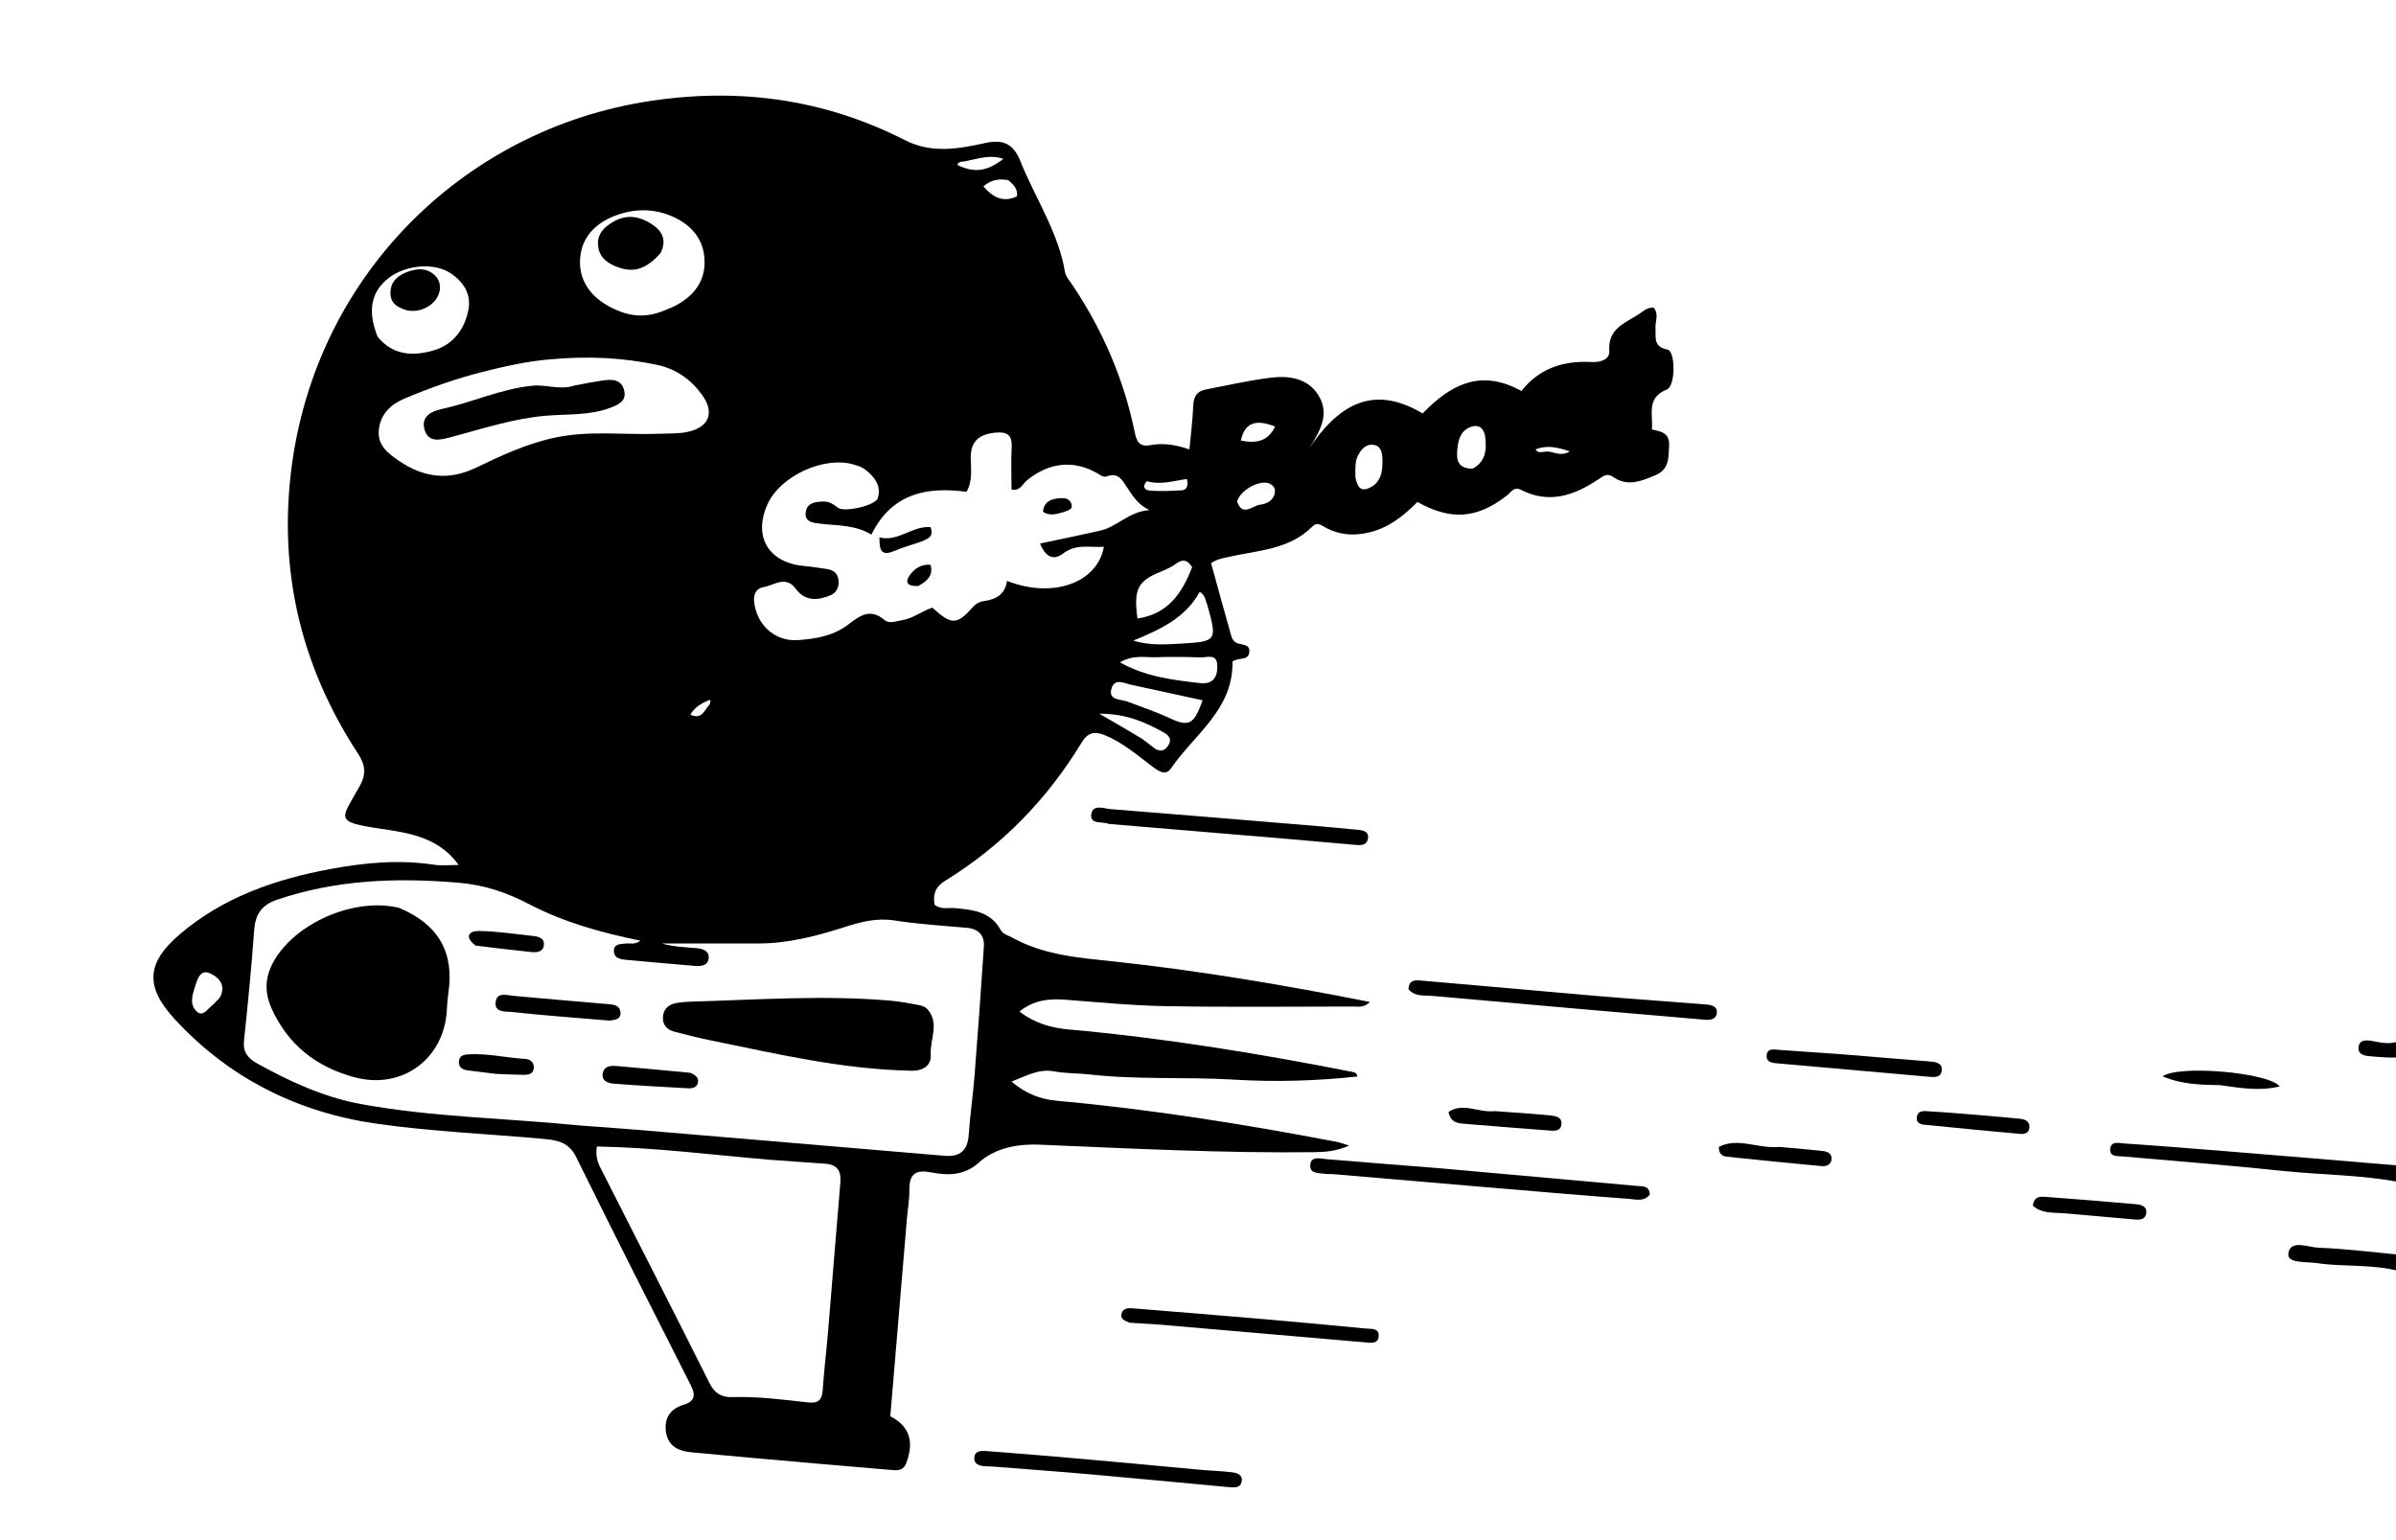 <svg version="1.1" id="Layer_1" xmlns="http://www.w3.org/2000/svg" xmlns:xlink="http://www.w3.org/1999/xlink" x="0px" y="0px"
	 width="100%" viewBox="0 0 672 432" enable-background="new 0 0 672 432" xml:space="preserve">
<path fill="#000000" opacity="1" stroke="none" 
	d="
M673,331.583 
	C662.11,329.497 650.933,329.578 639.897,328.403 
	C625.058,326.823 610.169,325.703 595.304,324.367 
	C593.881,324.239 591.795,324.548 591.845,322.478 
	C591.906,319.935 594.286,320.635 595.726,320.732 
	C605.325,321.374 614.916,322.146 624.505,322.922 
	C640.372,324.207 656.237,325.527 672.551,326.916 
	C673,328.389 673,329.778 673,331.583 
z"/>
<path fill="#000000" opacity="1" stroke="none" 
	d="
M673,356.583 
	C665.453,354.487 657.503,355.44 649.798,354.292 
	C646.833,353.85 641.451,354.44 641.802,351.647 
	C642.316,347.54 647.336,349.869 650.277,349.978 
	C657.569,350.248 664.837,351.156 672.557,351.904 
	C673,353.389 673,354.778 673,356.583 
z"/>
<path fill="#000000" opacity="1" stroke="none" 
	d="
M673,296.583 
	C670.357,296.766 667.716,296.517 665.072,296.302 
	C663.352,296.162 661.331,295.953 661.489,293.79 
	C661.654,291.535 663.76,291.697 665.4,292.002 
	C667.697,292.429 669.954,293.004 672.639,292.119 
	C673,293.389 673,294.778 673,296.583 
z"/>
<path fill="#000000" opacity="1" stroke="none" 
	d="
M254.334,342.125 
	C252.783,360.816 251.242,379.043 249.703,397.253 
	C255.074,400.05 256.459,404.299 254.188,410.346 
	C253.285,412.751 251.358,412.424 249.621,412.281 
	C236.524,411.198 223.434,410.033 210.344,408.876 
	C204.874,408.393 199.41,407.851 193.942,407.364 
	C190.301,407.039 187.416,405.685 186.789,401.699 
	C186.178,397.816 188.025,395.151 191.661,394.053 
	C195.185,392.99 195.035,391.111 193.665,388.402 
	C182.918,367.148 172.102,345.927 161.601,324.552 
	C159.372,320.015 155.707,319.748 151.758,319.394 
	C136.356,318.014 120.851,317.372 105.567,315.183 
	C83.507,312.024 64.306,302.456 49.044,285.913 
	C40.666,276.832 40.972,270.143 50.422,262.063 
	C62.514,251.725 77.14,246.644 92.541,243.774 
	C102.212,241.971 111.984,241.049 121.843,242.567 
	C123.91,242.886 126.068,242.614 128.652,242.614 
	C122.981,234.843 114.886,233.664 106.856,232.471 
	C93.446,230.48 95.69,229.876 100.913,220.454 
	C102.785,217.078 102.462,214.511 100.372,211.32 
	C86.455,190.079 79.653,166.645 80.87,141.306 
	C83.715,82.065 126.935,37.481 180.529,28.619 
	C206.089,24.392 230.621,27.49 253.801,39.309 
	C261.277,43.121 268.785,41.776 276.225,40.134 
	C281.437,38.984 284.23,40.328 286.228,45.316 
	C290.358,55.627 296.778,65.003 298.685,76.243 
	C298.919,77.621 300.074,78.873 300.903,80.116 
	C309.313,92.724 315.216,106.404 318.257,121.256 
	C318.827,124.038 319.636,125.43 322.786,124.85 
	C326.232,124.215 329.706,124.713 333.591,126.051 
	C333.991,121.71 334.518,117.781 334.658,113.838 
	C334.749,111.27 335.669,109.72 338.201,109.242 
	C344.24,108.103 350.248,106.693 356.337,105.944 
	C361.442,105.315 366.732,106.035 369.727,110.795 
	C373.098,116.154 370.217,120.99 367.065,125.902 
	C375.132,113.975 384.692,107.454 399.009,115.973 
	C406.624,108.052 415.186,103.27 426.703,109.669 
	C431.654,103.377 438.414,101.078 446.391,101.554 
	C448.488,101.679 451.536,101.017 451.355,98.464 
	C450.921,92.322 455.515,90.707 459.37,88.305 
	C460.726,87.46 461.914,86.125 463.826,86.3 
	C465.318,88.115 464.211,90.153 464.31,92.054 
	C464.444,94.636 463.638,97.29 467.679,98.052 
	C469.902,98.472 470.018,108.232 467.507,109.242 
	C461.689,111.581 463.656,116.11 463.308,120.453 
	C465.789,121.04 468.324,121.321 468.129,125.052 
	C467.947,128.521 468.184,131.66 464.246,133.313 
	C460.309,134.965 456.442,136.587 452.43,133.781 
	C450.789,132.633 449.774,133.458 448.461,134.34 
	C441.667,138.905 434.545,141.501 426.539,137.38 
	C424.631,136.398 423.839,138.039 422.745,138.898 
	C414.375,145.473 407.009,146.112 397.544,140.799 
	C393.539,144.817 389.145,148.379 383.099,149.541 
	C379.08,150.314 375.532,149.919 372.015,148.12 
	C370.717,147.457 369.554,146.21 368.032,147.73 
	C361.521,154.232 352.684,154.366 344.496,156.232 
	C343.031,156.566 341.565,156.745 339.665,157.955 
	C341.541,164.749 343.448,171.722 345.419,178.676 
	C345.583,179.256 346.074,179.875 346.587,180.198 
	C347.973,181.067 350.83,180.373 350.355,183.151 
	C349.972,185.387 347.155,184.331 345.663,185.598 
	C345.959,198.98 334.962,205.974 328.434,215.515 
	C326.8,217.903 324.552,216.022 322.8,214.699 
	C318.688,211.594 314.782,208.233 309.901,206.229 
	C306.872,204.985 305.048,205.504 303.317,208.354 
	C293.64,224.288 280.935,237.294 265.036,247.082 
	C262.344,248.739 261.583,250.882 262.134,253.788 
	C263.932,255.226 266.018,254.547 267.942,254.731 
	C272.998,255.214 277.93,255.727 280.735,260.987 
	C281.266,261.983 282.878,262.43 284.028,263.063 
	C292.969,267.984 302.866,268.661 312.732,269.723 
	C336.492,272.279 360.03,276.266 384.231,281.045 
	C382.511,282.724 381.013,282.32 379.714,282.321 
	C362.218,282.338 344.718,282.524 327.226,282.228 
	C317.76,282.068 308.301,281.148 298.85,280.42 
	C294.252,280.066 289.954,280.467 285.911,283.739 
	C290.137,286.957 294.648,288.298 299.748,288.755 
	C326.41,291.145 352.797,295.455 379.05,300.618 
	C379.669,300.74 380.41,300.722 380.725,301.946 
	C369.124,303.217 357.559,303.519 346.018,302.827 
	C332.551,302.021 319.033,302.902 305.597,301.383 
	C302.296,301.01 298.919,301.123 295.669,300.517 
	C291.36,299.713 287.964,301.728 283.686,303.379 
	C287.698,306.744 291.654,308.322 296.411,308.754 
	C322.745,311.142 348.828,315.306 374.791,320.26 
	C375.739,320.441 376.653,320.801 378.439,321.332 
	C374.866,322.856 371.876,323.14 368.903,323.177 
	C343.081,323.495 317.314,322.146 291.528,321.069 
	C286.024,320.839 279.334,321.731 274.477,326.147 
	C270.618,329.656 265.962,329.805 261.292,328.87 
	C257.028,328.017 254.971,329.102 255.056,333.717 
	C255.104,336.359 254.599,339.012 254.334,342.125 
M162.581,315.687 
	C168.054,316.097 173.531,316.465 179.001,316.925 
	C207.667,319.335 236.332,321.766 264.997,324.197 
	C269.368,324.568 271.419,322.589 271.71,318.201 
	C272.072,312.734 272.886,307.299 273.315,301.835 
	C274.266,289.736 275.15,277.631 275.943,265.52 
	C276.149,262.381 274.49,260.558 271.233,260.259 
	C264.443,259.634 257.614,259.234 250.888,258.184 
	C245.881,257.402 241.442,258.581 236.804,260.067 
	C229.041,262.553 221.135,264.609 212.881,264.637 
	C203.801,264.667 194.72,264.644 185.639,264.644 
	C188.865,265.58 192.134,265.672 195.387,265.96 
	C197.08,266.109 198.994,266.677 198.756,268.815 
	C198.521,270.92 196.562,271.072 194.851,270.93 
	C188.389,270.396 181.931,269.802 175.474,269.212 
	C173.923,269.07 172.266,268.726 172.187,266.844 
	C172.097,264.711 173.932,264.847 175.409,264.659 
	C176.659,264.5 178.015,265.081 179.619,263.856 
	C168.543,261.587 158.025,258.659 148.318,253.568 
	C142.06,250.286 135.732,248.199 128.567,247.595 
	C111.305,246.14 94.396,246.729 77.805,252.332 
	C73.268,253.864 71.607,256.505 71.278,261.01 
	C70.528,271.286 69.544,281.548 68.439,291.792 
	C68.093,294.997 69.429,296.789 71.987,298.211 
	C81.198,303.334 90.739,307.743 101.144,309.665 
	C121.131,313.357 141.486,313.588 162.581,315.687 
M215.591,325.278 
	C199.524,323.907 183.493,321.857 167.403,321.586 
	C166.902,324.811 167.892,326.556 168.794,328.333 
	C178.891,348.214 189.036,368.071 199.016,388.01 
	C200.437,390.85 202.462,391.982 205.326,391.885 
	C212.513,391.643 219.61,392.596 226.715,393.377 
	C229.594,393.693 230.565,392.571 230.749,389.83 
	C231.117,384.363 231.788,378.917 232.247,373.455 
	C233.415,359.546 234.509,345.631 235.694,331.724 
	C235.97,328.488 234.874,326.629 231.434,326.413 
	C226.459,326.1 221.491,325.684 215.591,325.278 
M308.358,148.891 
	C313.233,147.914 316.439,143.523 322.349,143.085 
	C319.394,141.57 318.038,139.724 316.044,136.625 
	C314.872,134.804 313.595,132.42 310.593,133.575 
	C309.473,134.006 308.756,133.328 307.887,132.821 
	C301.217,128.931 294.288,129.653 288.077,134.683 
	C286.787,135.728 286.046,137.894 283.694,137.287 
	C283.694,133.262 283.545,129.313 283.739,125.381 
	C283.909,121.925 282.336,121.048 279.202,121.352 
	C274.761,121.782 272.201,123.61 272.257,128.513 
	C272.292,131.585 272.85,134.832 271.083,137.946 
	C259.928,136.463 250.137,138.342 244.401,149.949 
	C239.786,147.173 234.886,147.468 230.117,146.896 
	C228.26,146.674 225.607,146.547 225.976,143.693 
	C226.324,141.005 228.713,140.707 230.993,140.674 
	C232.601,140.65 233.76,141.463 234.996,142.408 
	C236.793,143.781 245.52,141.829 246.186,139.729 
	C247.295,136.238 245.22,133.685 242.609,131.671 
	C241.722,130.987 240.538,130.62 239.434,130.297 
	C231.114,127.861 218.911,133.475 215.3,141.359 
	C211.135,150.452 215.492,157.839 225.524,158.755 
	C227.676,158.951 229.815,159.3 231.956,159.609 
	C233.818,159.877 235.004,160.873 235.184,162.829 
	C235.354,164.687 234.591,166.257 232.957,166.954 
	C229.413,168.466 225.804,168.703 223.234,165.211 
	C220.342,161.283 217.204,164.162 214.222,164.657 
	C212.207,164.992 211.276,166.496 211.501,168.738 
	C212.145,175.151 217.219,179.95 223.663,179.548 
	C228.654,179.237 233.721,178.368 237.812,175.246 
	C241.14,172.705 244.038,170.48 248.095,173.921 
	C249.419,175.043 251.273,174.236 252.93,173.981 
	C256.114,173.492 258.613,171.349 261.49,170.446 
	C267.014,175.409 268.334,175.354 273.053,170.09 
	C273.882,169.166 274.939,168.723 276.115,168.567 
	C279.491,168.118 281.945,166.581 282.431,162.931 
	C295.166,167.97 307.731,163.596 309.612,153.374 
	C305.668,153.626 301.805,152.444 298.142,155.273 
	C295.652,157.195 293.276,156.447 291.706,152.457 
	C297.331,151.277 302.456,150.202 308.358,148.891 
M154.187,100.806 
	C147.713,101.348 141.407,102.778 135.13,104.372 
	C127.706,106.257 120.505,108.827 113.463,111.789 
	C109.644,113.395 106.688,116.107 106.247,120.598 
	C105.82,124.94 108.819,127.158 111.905,129.265 
	C118.752,133.941 125.773,134.912 133.524,131.181 
	C140.84,127.659 148.245,124.209 156.32,122.61 
	C165.886,120.716 175.549,122.065 185.158,121.66 
	C187.803,121.549 190.527,121.69 193.071,121.097 
	C199.025,119.711 200.436,115.625 196.879,110.718 
	C193.732,106.377 189.541,103.448 184.299,102.344 
	C174.659,100.314 164.9,99.812 154.187,100.806 
M185.706,87.339 
	C187.074,86.748 188.501,86.263 189.801,85.548 
	C194.839,82.775 197.915,78.645 197.592,72.721 
	C197.282,67.039 193.939,63.198 188.964,60.894 
	C183.606,58.412 178.048,58.411 172.519,60.503 
	C166.715,62.7 162.886,66.912 162.673,73.042 
	C162.469,78.911 165.822,83.327 171.114,86.101 
	C175.545,88.424 180.086,89.47 185.706,87.339 
M105.887,94.403 
	C110.17,99.782 115.963,99.967 121.738,98.248 
	C127.258,96.605 130.482,92.099 131.425,86.585 
	C132.149,82.348 129.853,78.883 126.245,76.55 
	C121.636,73.569 113.624,74.325 108.897,78.064 
	C104.131,81.834 102.98,87.103 105.887,94.403 
M337.123,191.666 
	C340.926,191.789 341.568,188.949 341.382,186.309 
	C341.17,183.295 338.362,184.464 336.592,184.398 
	C332.452,184.243 328.298,184.209 324.158,184.348 
	C321.133,184.45 317.946,183.574 314.081,185.788 
	C321.508,189.885 328.908,190.748 337.123,191.666 
M317.7,192.178 
	C315.554,191.782 312.646,189.972 311.734,193.143 
	C310.755,196.545 314.351,196.056 316.297,196.814 
	C319.996,198.253 323.793,199.477 327.382,201.151 
	C333.452,203.982 334.75,203.527 337.292,196.437 
	C330.991,195.049 324.751,193.674 317.7,192.178 
M338.511,169.355 
	C338.04,168.347 338.134,167.054 336.485,165.998 
	C332.476,173.37 325.294,176.628 317.846,179.684 
	C322.409,181.109 326.883,180.77 331.286,180.522 
	C341.37,179.955 341.445,179.723 338.511,169.355 
M334.357,159.079 
	C333.2,157.266 331.905,156.593 329.891,158.084 
	C328.576,159.058 327.025,159.765 325.496,160.386 
	C319.117,162.979 317.918,165.208 319.015,173.485 
	C327.335,172.303 331.442,166.691 334.357,159.079 
M413.041,131.442 
	C416.758,129.45 416.984,126.028 416.542,122.469 
	C416.289,120.434 415.036,118.991 412.793,119.659 
	C409.549,120.626 408.925,123.57 408.703,126.369 
	C408.505,128.864 408.77,131.502 413.041,131.442 
M380.148,133.907 
	C380.551,135.779 381.177,137.909 383.564,137.051 
	C387.28,135.715 387.85,132.36 387.735,128.853 
	C387.672,126.924 387.306,124.959 385.033,124.753 
	C383.032,124.572 381.737,126.058 380.874,127.779 
	C380.026,129.469 380.096,131.31 380.148,133.907 
M320.248,207.182 
	C321.304,207.985 322.382,208.762 323.411,209.598 
	C324.971,210.864 326.38,210.968 327.611,209.172 
	C328.772,207.477 327.908,206.287 326.479,205.499 
	C321.285,202.635 315.955,200.151 308.319,200.194 
	C312.926,202.85 316.3,204.796 320.248,207.182 
M60.028,281.538 
	C60.672,280.796 61.55,280.154 61.917,279.293 
	C63.269,276.125 61.292,274.063 58.864,272.997 
	C56.369,271.9 55.472,274.298 54.88,276.175 
	C54.097,278.661 52.948,281.514 55.086,283.63 
	C56.938,285.464 58.162,282.951 60.028,281.538 
M346.953,140.641 
	C348.461,145.089 351.282,141.812 353.411,141.562 
	C355.33,141.336 357.296,140.377 357.571,137.958 
	C357.696,136.862 357.038,136.1 356.053,135.644 
	C353.59,134.504 348.087,137.125 346.953,140.641 
M348.043,123.579 
	C352.069,124.391 355.537,123.984 357.639,119.645 
	C352.114,117.45 349.016,118.639 348.043,123.579 
M282.77,50.521 
	C280.274,50.091 277.968,50.35 275.813,52.286 
	C278.567,55.48 281.443,56.886 285.245,55.057 
	C285.429,53.022 284.459,51.92 282.77,50.521 
M271.006,45.16 
	C270.156,45.487 268.951,45.01 268.493,46.255 
	C273.181,48.533 276.717,48.181 281.404,44.571 
	C277.772,43.313 274.741,44.421 271.006,45.16 
M321.645,134.98 
	C320.161,136.55 321.101,137.528 322.644,137.626 
	C325.568,137.813 328.523,137.717 331.45,137.525 
	C332.803,137.436 333.324,136.362 332.891,134.365 
	C329.403,134.772 325.754,136.126 321.645,134.98 
M433.251,126.716 
	C435.318,126.242 437.448,128.371 440.28,126.612 
	C436.643,125.364 433.789,124.843 430.681,126.031 
	C431.327,127.123 432.003,126.794 433.251,126.716 
M199.068,197.515 
	C199.144,197.206 199.249,196.898 199.276,196.584 
	C199.283,196.508 198.986,196.303 198.909,196.338 
	C196.907,197.234 194.942,198.184 193.617,200.455 
	C196.84,201.94 197.49,199.312 199.068,197.515 
z"/>
<path fill="#000000" opacity="1" stroke="none" 
	d="
M403.943,327.701 
	C422.613,329.351 440.817,330.984 459.02,332.639 
	C460.587,332.781 462.521,332.45 462.738,335.017 
	C461.163,337.172 458.788,336.422 456.816,336.275 
	C443.391,335.273 429.978,334.114 416.563,332.981 
	C402.32,331.777 388.079,330.543 373.837,329.331 
	C373.175,329.274 372.493,329.376 371.841,329.274 
	C369.971,328.985 367.107,329.366 367.523,326.526 
	C367.863,324.2 370.363,324.995 372.169,325.147 
	C382.603,326.02 393.041,326.848 403.943,327.701 
z"/>
<path fill="#000000" opacity="1" stroke="none" 
	d="
M464.21,280.652 
	C469.311,281.023 473.951,281.38 478.59,281.758 
	C480.197,281.89 481.812,282.361 481.49,284.332 
	C481.239,285.871 479.696,286.16 478.284,286.04 
	C466.193,285.012 454.102,283.977 442.014,282.915 
	C428.603,281.736 415.197,280.513 401.785,279.346 
	C399.368,279.135 396.772,279.613 395.028,277.433 
	C395.124,275.069 396.595,274.872 398.178,275.009 
	C414.899,276.46 431.616,277.944 448.337,279.4 
	C453.471,279.846 458.611,280.233 464.21,280.652 
z"/>
<path fill="#000000" opacity="1" stroke="none" 
	d="
M360.985,235.3 
	C344.154,233.908 327.788,232.526 311.422,231.144 
	C311.256,231.13 311.074,231.152 310.928,231.091 
	C309.139,230.342 305.603,231.363 306.076,228.315 
	C306.512,225.499 309.671,226.81 311.632,226.965 
	C330.978,228.492 350.316,230.116 369.655,231.726 
	C373.126,232.015 376.593,232.356 380.06,232.691 
	C381.699,232.85 383.937,232.835 383.684,235.056 
	C383.407,237.481 381.131,237.084 379.286,236.913 
	C373.342,236.363 367.395,235.842 360.985,235.3 
z"/>
<path fill="#000000" opacity="1" stroke="none" 
	d="
M336.521,412.255 
	C339.784,412.543 342.616,412.609 345.414,412.949 
	C346.857,413.124 348.64,413.582 348.242,415.637 
	C347.918,417.309 346.329,417.283 344.986,417.16 
	C332.1,415.981 319.22,414.726 306.33,413.589 
	C297.069,412.772 287.796,412.097 278.527,411.368 
	C277.699,411.303 276.86,411.345 276.035,411.259 
	C274.631,411.111 273.193,410.639 273.251,409.011 
	C273.323,406.982 275.016,406.891 276.572,407.011 
	C283.518,407.548 290.465,408.075 297.404,408.682 
	C310.297,409.809 323.186,410.989 336.521,412.255 
z"/>
<path fill="#000000" opacity="1" stroke="none" 
	d="
M316.745,371.01 
	C315.292,370.377 314.086,369.863 314.585,368.368 
	C315.031,367.032 316.257,366.855 317.472,366.954 
	C329.884,367.966 342.297,368.961 354.704,370.03 
	C364.132,370.843 373.553,371.745 382.974,372.634 
	C384.551,372.783 386.864,372.452 386.678,374.83 
	C386.5,377.101 384.35,376.649 382.701,376.507 
	C363.674,374.86 344.646,373.203 325.617,371.58 
	C322.8,371.34 319.97,371.264 316.745,371.01 
z"/>
<path fill="#000000" opacity="1" stroke="none" 
	d="
M516.048,295.674 
	C524.795,296.366 533.075,297.05 541.354,297.746 
	C542.898,297.876 544.702,298.157 544.609,300.058 
	C544.495,302.403 542.456,302.154 540.793,302.008 
	C526.886,300.788 512.982,299.544 499.077,298.314 
	C497.409,298.166 495.273,298.207 495.503,295.909 
	C495.705,293.897 497.693,294.395 499.162,294.5 
	C504.635,294.892 510.107,295.28 516.048,295.674 
z"/>
<path fill="#000000" opacity="1" stroke="none" 
	d="
M578.955,340.312 
	C575.587,340.105 572.551,340.353 570.154,338.201 
	C570.488,335.222 572.66,335.642 574.326,335.761 
	C582.598,336.352 590.861,337.071 599.125,337.781 
	C600.72,337.918 602.317,338.492 601.919,340.448 
	C601.528,342.366 599.743,342.152 598.236,342.018 
	C591.961,341.462 585.687,340.888 578.955,340.312 
z"/>
<path fill="#000000" opacity="1" stroke="none" 
	d="
M499.007,321.701 
	C503.252,322.067 507.035,322.399 510.813,322.794 
	C512.149,322.934 513.649,323.234 513.704,324.896 
	C513.759,326.56 512.322,327.219 510.97,327.096 
	C502.102,326.292 493.242,325.384 484.386,324.448 
	C483.233,324.326 482.076,323.896 482.076,321.697 
	C487.419,318.921 493.061,322.284 499.007,321.701 
z"/>
<path fill="#000000" opacity="1" stroke="none" 
	d="
M419.167,311.665 
	C424.601,312.051 429.58,312.364 434.541,312.85 
	C436.127,313.005 438.285,313.233 437.901,315.558 
	C437.585,317.468 435.689,317.194 434.191,317.078 
	C426.571,316.487 418.949,315.908 411.333,315.268 
	C409.238,315.092 406.894,315.149 406.263,311.881 
	C410.376,309.151 414.625,312.172 419.167,311.665 
z"/>
<path fill="#000000" opacity="1" stroke="none" 
	d="
M554.862,312.75 
	C559.112,313.12 562.903,313.432 566.686,313.823 
	C568.127,313.972 569.321,314.652 569.177,316.32 
	C569.052,317.769 567.867,318.169 566.623,318.056 
	C558.064,317.275 549.506,316.489 540.959,315.594 
	C539.608,315.453 537.437,315.577 537.59,313.511 
	C537.765,311.135 540.02,311.683 541.542,311.761 
	C545.833,311.98 550.114,312.389 554.862,312.75 
z"/>
<path fill="#000000" opacity="1" stroke="none" 
	d="
M622.685,304.38 
	C617.071,304.277 611.922,304.18 606.545,301.911 
	C611.189,298.597 636.425,300.854 639.387,304.742 
	C633.716,306.107 628.43,305.197 622.685,304.38 
z"/>
<path fill="#000000" opacity="1" stroke="none" 
	d="
M111.879,254.629 
	C122.989,259.253 127.443,267.139 125.756,278.524 
	C125.537,280 125.413,281.497 125.349,282.988 
	C124.751,296.893 112.904,305.757 99.463,302.173 
	C88.748,299.316 80.728,293.061 76.133,282.773 
	C74.174,278.386 74.303,274.126 76.655,269.853 
	C82.642,258.979 99.236,251.628 111.879,254.629 
z"/>
<path fill="#000000" opacity="1" stroke="none" 
	d="
M255.71,300.336 
	C236.199,299.967 217.76,295.57 199.229,291.8 
	C195.817,291.106 192.435,290.246 189.065,289.364 
	C187.093,288.848 185.856,287.484 185.924,285.399 
	C185.999,283.097 187.432,281.764 189.644,281.358 
	C190.946,281.119 192.282,280.994 193.607,280.958 
	C212.38,280.44 231.151,279.048 249.93,280.699 
	C252.569,280.931 255.189,281.441 257.796,281.933 
	C258.585,282.082 259.504,282.418 260.022,282.982 
	C263.666,286.945 260.755,291.554 261.044,295.848 
	C261.233,298.651 259.214,300.364 255.71,300.336 
z"/>
<path fill="#000000" opacity="1" stroke="none" 
	d="
M170.833,286.259 
	C161.458,285.491 152.524,284.826 143.624,283.861 
	C141.824,283.666 138.443,284.135 139.049,280.821 
	C139.518,278.251 142.13,279.155 144.094,279.336 
	C153.008,280.158 161.928,280.912 170.847,281.677 
	C172.234,281.796 173.656,282.041 173.97,283.603 
	C174.378,285.631 172.946,286.139 170.833,286.259 
z"/>
<path fill="#000000" opacity="1" stroke="none" 
	d="
M193.533,300.906 
	C195.077,301.534 196.029,302.289 195.747,303.65 
	C195.455,305.06 194.18,305.325 192.994,305.261 
	C186.019,304.879 179.042,304.5 172.078,303.958 
	C170.411,303.829 168.514,303.07 169.104,300.844 
	C169.629,298.863 171.512,298.881 173.247,299.038 
	C179.868,299.636 186.491,300.219 193.533,300.906 
z"/>
<path fill="#000000" opacity="1" stroke="none" 
	d="
M139.084,301.214 
	C136.168,300.871 133.696,300.567 131.226,300.243 
	C129.774,300.052 128.632,299.467 128.703,297.767 
	C128.764,296.292 129.84,295.849 131.091,295.758 
	C136.604,295.36 141.988,296.719 147.452,297.035 
	C148.805,297.113 149.95,298.154 149.684,299.798 
	C149.45,301.247 148.195,301.494 147.005,301.484 
	C144.512,301.464 142.021,301.331 139.084,301.214 
z"/>
<path fill="#000000" opacity="1" stroke="none" 
	d="
M133.371,265.227 
	C130.045,262.675 131.659,261.093 134.3,261.134 
	C139.402,261.213 144.497,261.985 149.586,262.544 
	C151.108,262.712 152.784,263.186 152.525,265.155 
	C152.274,267.065 150.543,267.196 149.027,267.041 
	C143.932,266.52 138.846,265.904 133.371,265.227 
z"/>
<path fill="#000000" opacity="1" stroke="none" 
	d="
M258.577,151.853 
	C255.706,152.851 253.119,153.542 250.682,154.582 
	C247.218,156.061 246.604,154.375 246.663,150.748 
	C251.931,152.048 255.99,147.387 261,147.864 
	C261.977,150.763 260.152,151.009 258.577,151.853 
z"/>
<path fill="#000000" opacity="1" stroke="none" 
	d="
M257.572,164.364 
	C253.831,164.563 253.874,162.818 255.565,160.818 
	C256.818,159.337 258.547,158.204 260.992,158.415 
	C261.833,161.39 260.082,162.938 257.572,164.364 
z"/>
<path fill="#000000" opacity="1" stroke="none" 
	d="
M298.229,143.658 
	C296.113,144.254 294.371,144.77 292.522,143.559 
	C292.779,140.67 294.792,139.926 297.211,139.747 
	C298.551,139.647 299.954,139.773 300.482,141.296 
	C301.049,142.932 299.646,143.119 298.229,143.658 
z"/>
<path fill="#000000" opacity="1" stroke="none" 
	d="
M161.304,108.097 
	C164.158,107.566 166.591,107.075 169.043,106.718 
	C171.639,106.341 174.314,106.358 175.063,109.541 
	C175.758,112.499 173.486,113.511 171.181,114.384 
	C165.289,116.617 159.084,116.08 152.993,116.617 
	C143.855,117.421 135.167,120.304 126.366,122.647 
	C123.379,123.442 119.982,124.293 119.005,120.235 
	C118.147,116.67 121.138,115.313 124.032,114.689 
	C132.607,112.838 140.646,108.991 149.524,108.175 
	C153.355,107.823 157.113,109.52 161.304,108.097 
z"/>
<path fill="#000000" opacity="1" stroke="none" 
	d="
M185.267,70.971 
	C181.039,75.801 177.292,76.727 172.344,74.566 
	C169.72,73.42 167.911,71.694 167.723,68.68 
	C167.533,65.617 169.302,63.863 171.726,62.371 
	C175.861,59.826 179.738,60.693 183.33,63.242 
	C185.815,65.006 186.99,67.516 185.267,70.971 
z"/>
<path fill="#000000" opacity="1" stroke="none" 
	d="
M114.387,87.118 
	C111.466,86.281 109.419,85.088 109.511,81.996 
	C109.602,78.888 111.601,77.271 114.195,76.29 
	C116.931,75.255 119.73,75.038 122.023,77.3 
	C124.403,79.648 123.609,83.604 120.403,85.756 
	C118.717,86.887 116.842,87.436 114.387,87.118 
z"/>
</svg>
